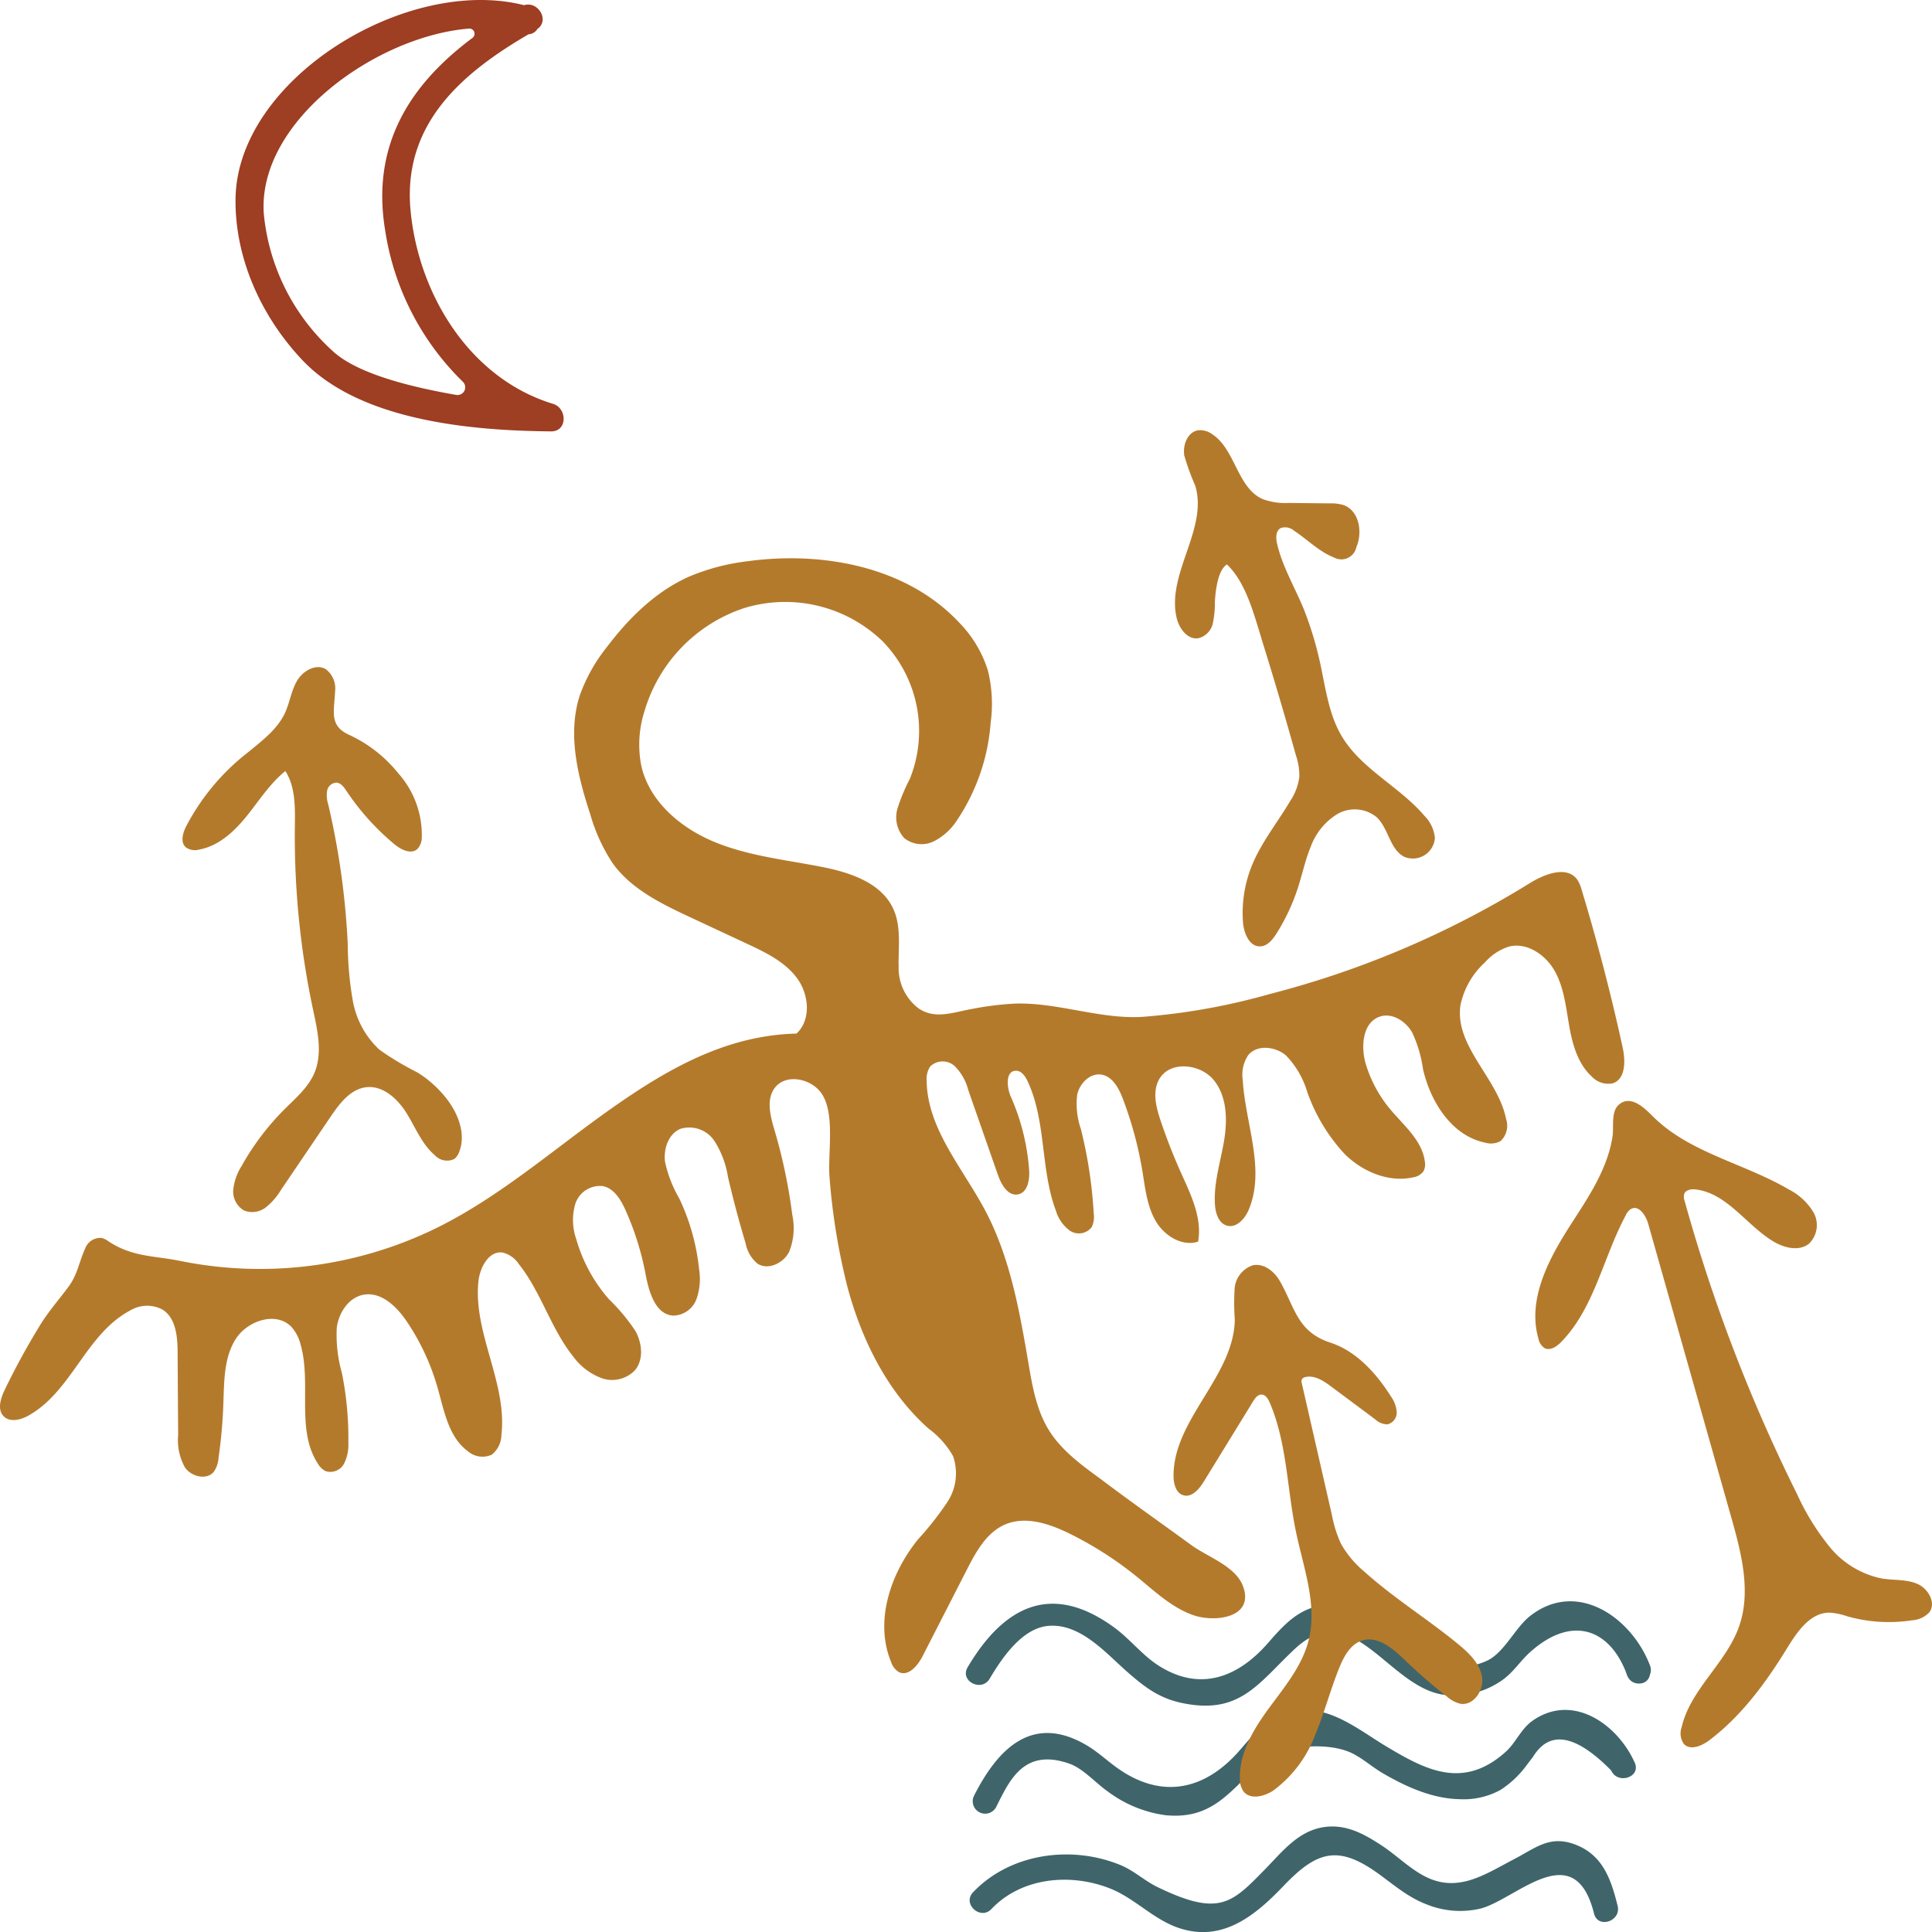 <svg xmlns="http://www.w3.org/2000/svg" width="242.51" height="242.518" viewBox="0 0 242.51 242.518">
  <g id="Group_81" data-name="Group 81" transform="translate(-733.435 -217)">
    <g id="Group_739" data-name="Group 739" transform="translate(631.116 60.537)">
      <path id="Path_10050" data-name="Path 10050" d="M384.993,371.391c-2.006,0-1.819,3.112.184,3.112S387,371.391,384.993,371.391Z" transform="translate(-77.131 -6.713)" fill="#3f656a"/>
      <path id="Path_10051" data-name="Path 10051" d="M294.374,359.312c-1.917,1.507-3.284,4.722-5.54,5.672-5.165,2.176-8.449-.64-12.018-3.514-2.3-1.855-4.7-3.7-7.826-3.552-3.4.161-5.4,2.36-7.471,4.737-3.748,4.311-8.491,6.235-13.762,2.886-2.041-1.3-3.59-3.333-5.546-4.766-7.88-5.785-13.876-2.728-18.434,4.97-1.023,1.73,1.75,3.155,2.768,1.435,1.466-2.475,3.989-6.275,7.258-6.621,4.1-.431,7.373,3.464,10.085,5.828,2.132,1.856,3.906,3.227,6.758,3.833,7.308,1.554,9.583-2.445,14.174-6.755,7.178-6.74,11.655,4.548,18.521,5.7a10.4,10.4,0,0,0,7.187-1.567c1.658-1.026,2.483-2.526,3.885-3.781,5.171-4.618,9.9-2.959,12.056,2.677.713,1.868,3.678.9,2.96-.979C307.131,359.482,300.255,354.686,294.374,359.312Z" transform="translate(0 0)" fill="#3f656a"/>
      <path id="Path_10052" data-name="Path 10052" d="M295.464,385.13c-1.458,1.026-2.078,2.734-3.357,3.889-5.347,4.826-10.111,2.243-14.888-.6-3.392-2.017-6.766-4.921-10.962-4.648-3.73.244-5.387,2.623-7.684,5.221-4.114,4.652-9.41,6.1-15.051,2.192-1.357-.939-2.55-2.094-3.974-2.942-6.781-4.04-11.148.281-14.2,6.32A1.56,1.56,0,0,0,228.115,396c1.658-3.277,3.434-7.532,9.245-5.47,1.7.6,3.32,2.467,4.8,3.487a15.522,15.522,0,0,0,7.243,2.971c6.014.58,8.116-3.16,12.034-6.607,2.53-2.227,7.972-2.538,10.912-1.378,1.518.6,2.9,1.892,4.311,2.711,2.933,1.706,6.216,3.2,9.677,3.263a9.6,9.6,0,0,0,5.133-1.179,12.532,12.532,0,0,0,2.944-2.68q.553-.728,1.106-1.45,3.115-5.1,9.813,1.7c.812,1.813,3.782.857,2.961-.979C306.146,385.589,300.519,381.573,295.464,385.13Z" transform="translate(-0.777 -12.674)" fill="#3f656a"/>
      <path id="Path_10053" data-name="Path 10053" d="M300.717,414.383c-3.331-1.377-5.094.289-7.936,1.768-3.626,1.885-7.055,4.314-11.248,2.09-1.959-1.036-3.559-2.677-5.411-3.88-2.131-1.387-4.3-2.59-6.941-2.286-3.381.392-5.4,3.06-7.612,5.316-4.166,4.25-5.725,6.022-13.527,2.232-1.62-.787-2.936-2.059-4.645-2.759-6.183-2.538-13.864-1.45-18.489,3.425-1.384,1.458.926,3.553,2.307,2.1,3.781-3.983,9.92-4.538,14.871-2.586,3.062,1.207,5.354,3.786,8.444,4.893,5.556,1.991,9.722-1.408,13.345-5.2,4.158-4.351,6.819-5.2,11.854-1.583,1.98,1.422,3.779,3.012,6.092,3.885a11.176,11.176,0,0,0,6.752.542c4.458-1.114,11.82-9.26,14.282.622.485,1.946,3.444.961,2.96-.979C305.013,418.751,304.011,415.743,300.717,414.383Z" transform="translate(-0.448 -26.3)" fill="#3f656a"/>
    </g>
    <g id="Group_879" data-name="Group 879" transform="translate(657.466 37.977)">
      <path id="Path_10165" data-name="Path 10165" d="M138.612,292.591a3.041,3.041,0,0,0-1.162-2.849c-1.245-.729-2.879.214-3.607,1.46s-.91,2.737-1.519,4.046c-.955,2.05-2.856,3.462-4.6,4.906a28.284,28.284,0,0,0-7.86,9.436c-.382.809-.658,1.892,0,2.5a1.949,1.949,0,0,0,1.676.3c2.452-.438,4.417-2.264,5.981-4.2s2.913-4.1,4.856-5.657c1.287,2.011,1.22,4.568,1.192,6.957a104.546,104.546,0,0,0,2.29,23.018c.563,2.63,1.208,5.45.161,7.925-.77,1.815-2.337,3.142-3.733,4.535a32.477,32.477,0,0,0-5.4,7.134,6.907,6.907,0,0,0-1.048,2.953,2.745,2.745,0,0,0,1.373,2.647,2.79,2.79,0,0,0,2.731-.416,8.2,8.2,0,0,0,1.886-2.179l6.243-9.21c1.122-1.653,2.493-3.465,4.477-3.68,2.106-.228,3.933,1.475,5.052,3.274s1.91,3.874,3.522,5.252a2.1,2.1,0,0,0,2.452.486,1.921,1.921,0,0,0,.617-.883c.88-2.215-.093-4.766-1.55-6.654a13.974,13.974,0,0,0-3.681-3.322,37.289,37.289,0,0,1-4.778-2.863,11.015,11.015,0,0,1-3.336-6.131,42.541,42.541,0,0,1-.637-7.067,96.532,96.532,0,0,0-2.457-17.613,3.7,3.7,0,0,1-.135-1.686,1.243,1.243,0,0,1,1.188-1.023c.552.047.923.566,1.231,1.027a31.247,31.247,0,0,0,6,6.68c.834.7,2.1,1.346,2.91.625a2.125,2.125,0,0,0,.556-1.482,11.653,11.653,0,0,0-2.982-8.061,17.073,17.073,0,0,0-6.124-4.782c-2.534-1.133-1.9-2.928-1.78-5.394" transform="translate(-20.589 -26.724)" fill="#b47a2b"/>
      <path id="Path_10166" data-name="Path 10166" d="M366.836,259.183q2.279,7.294,4.331,14.657a7.993,7.993,0,0,1,.426,2.705,7.143,7.143,0,0,1-1.156,3.04c-1.589,2.684-3.592,5.143-4.776,8.029a15.852,15.852,0,0,0-1.14,7.165c.1,1.377.795,3.091,2.175,3.034.9-.036,1.547-.847,2.027-1.605a25.373,25.373,0,0,0,2.716-5.823c.544-1.693.908-3.447,1.591-5.09a8.01,8.01,0,0,1,3.3-4.069,4.353,4.353,0,0,1,4.974.376c1.486,1.4,1.634,4.006,3.439,4.959a2.775,2.775,0,0,0,3.867-2.36,4.562,4.562,0,0,0-1.309-2.771c-3.161-3.712-8.013-5.9-10.457-10.122-1.4-2.411-1.853-5.233-2.415-7.963a43.975,43.975,0,0,0-2.291-7.9c-1.126-2.722-2.668-5.3-3.336-8.164-.163-.7-.189-1.618.445-1.971a1.725,1.725,0,0,1,1.705.344c1.673,1.1,3.114,2.606,4.979,3.341a1.923,1.923,0,0,0,2.615-.745,1.9,1.9,0,0,0,.2-.534c.826-1.9.35-4.6-1.6-5.294a5.435,5.435,0,0,0-1.765-.214l-5.109-.053a8.137,8.137,0,0,1-3.319-.5c-3.186-1.455-3.388-6.256-6.332-8.154a2.554,2.554,0,0,0-1.721-.468c-1.325.2-1.959,1.835-1.749,3.159a29.1,29.1,0,0,0,1.369,3.773c1.66,5.438-3.633,11.082-2.327,16.616.312,1.327,1.347,2.747,2.7,2.561a2.46,2.46,0,0,0,1.836-1.853,12.3,12.3,0,0,0,.262-2.742c.075-1.28.35-3.963,1.515-4.673,2.382,2.26,3.392,6.273,4.341,9.311" transform="translate(-132.528 0)" fill="#b47a2b"/>
      <path id="Path_10167" data-name="Path 10167" d="M446.435,408.21c-2.828,4.364-5.622,9.518-4.175,14.513a1.831,1.831,0,0,0,.75,1.168c.706.382,1.544-.18,2.1-.756,4.184-4.287,5.274-10.642,8.115-15.917a1.81,1.81,0,0,1,.664-.794c.97-.514,1.848.82,2.147,1.876l10.418,36.82c1.276,4.507,2.543,9.371.965,13.782-1.641,4.588-6.121,7.867-7.194,12.621a2.274,2.274,0,0,0,.283,2.059c.8.872,2.252.259,3.2-.457,4.066-3.075,7.135-7.278,9.8-11.62,1.258-2.045,2.878-4.4,5.28-4.4a8.314,8.314,0,0,1,2.232.462,19.192,19.192,0,0,0,8.136.5,3.216,3.216,0,0,0,2.16-.993c.9-1.187-.127-2.985-1.494-3.576s-2.925-.44-4.4-.668a11.329,11.329,0,0,1-6.576-3.934,30.451,30.451,0,0,1-4.106-6.629,206.013,206.013,0,0,1-14.131-36.837,1.435,1.435,0,0,1-.055-.876c.2-.541.922-.638,1.495-.562,3.89.5,6.287,4.429,9.631,6.481,1.376.844,3.264,1.329,4.529.327a3.248,3.248,0,0,0,.57-3.944,7.675,7.675,0,0,0-3.129-2.889c-5.57-3.267-12.4-4.561-16.983-9.106-1.026-1.017-2.814-2.868-4.346-1.488-.977.877-.583,2.775-.763,3.948-.605,4.018-2.967,7.554-5.131,10.893" transform="translate(-173.179 -75.66)" fill="#b47a2b"/>
      <path id="Path_10168" data-name="Path 10168" d="M368.987,433.968c-.689-1.217-2.018-2.259-3.386-1.972a3.347,3.347,0,0,0-2.282,2.9,28.723,28.723,0,0,0,.019,3.925c-.116,7.141-7.768,12.543-7.688,19.683.01.949.314,2.081,1.22,2.356,1.07.325,2-.77,2.582-1.721l6.19-10.072c.245-.4.576-.85,1.048-.841.509.007.832.536,1.029,1,2.183,5.089,2.166,10.82,3.3,16.238.949,4.536,2.725,9.177,1.569,13.665-.814,3.16-2.978,5.761-4.913,8.389s-3.756,5.606-3.7,8.867a2.714,2.714,0,0,0,.455,1.653c.85,1.079,2.593.648,3.739-.111a15.37,15.37,0,0,0,5.289-7.066c1.153-2.751,1.9-5.664,3.03-8.426.574-1.4,1.4-2.9,2.849-3.344,1.98-.608,3.876,1.034,5.365,2.475a65.823,65.823,0,0,0,5.264,4.565,3.943,3.943,0,0,0,1.671.9c1.683.294,3.031-1.731,2.728-3.412s-1.645-2.96-2.964-4.048c-3.852-3.172-8.135-5.808-11.837-9.154a12.6,12.6,0,0,1-2.886-3.444,14.92,14.92,0,0,1-1.129-3.54l-3.8-16.623a.756.756,0,0,1,0-.488.643.643,0,0,1,.457-.294c1.153-.269,2.274.478,3.226,1.186l5.525,4.115a2.257,2.257,0,0,0,1.555.629,1.512,1.512,0,0,0,1.151-1.556,3.876,3.876,0,0,0-.737-1.957c-1.776-2.827-4.321-5.671-7.553-6.725-4.2-1.369-4.437-4.316-6.385-7.759" transform="translate(-132.374 -94.151)" fill="#b47a2b"/>
      <path id="Path_10169" data-name="Path 10169" d="M188.762,314.586c-.014-2.37.322-4.86-.658-7.016-1.479-3.262-5.373-4.567-8.887-5.263-4.521-.895-9.177-1.366-13.447-3.1s-8.232-5.036-9.284-9.524a13.718,13.718,0,0,1,.387-6.955A19.392,19.392,0,0,1,169.388,269.8a17.6,17.6,0,0,1,17.341,4.141,16.121,16.121,0,0,1,3.44,17.312,22.775,22.775,0,0,0-1.537,3.689,3.874,3.874,0,0,0,.835,3.727,3.489,3.489,0,0,0,3.716.41,7.515,7.515,0,0,0,2.9-2.628,25.315,25.315,0,0,0,4.238-12.284,17.452,17.452,0,0,0-.355-6.554,14.974,14.974,0,0,0-3.573-5.965c-6.523-7-17.029-9.016-26.511-7.736a27.056,27.056,0,0,0-7.469,1.963c-4.138,1.854-7.481,5.146-10.221,8.76a21.048,21.048,0,0,0-3.453,6.148c-1.554,4.835-.261,10.09,1.326,14.914a21.951,21.951,0,0,0,2.852,6.2c2.37,3.243,6.167,5.067,9.806,6.765l6.99,3.263c2.319,1.082,4.733,2.24,6.27,4.286s1.842,5.261-.035,7c-8.815.214-16.172,4.413-23.373,9.5s-13.9,11-21.808,14.9a50.322,50.322,0,0,1-32.121,4.148c-3.38-.693-6.036-.471-9.063-2.476a2.641,2.641,0,0,0-.831-.418,2.027,2.027,0,0,0-2.094,1.333c-.777,1.7-.955,3.268-2.107,4.814-1.2,1.611-2.494,3.077-3.557,4.806a90.94,90.94,0,0,0-4.435,8.12c-.514,1.067-.959,2.478-.123,3.317.777.781,2.11.458,3.073-.076,5.524-3.068,7.215-10.286,12.859-13.243a4.084,4.084,0,0,1,4.036-.056c1.661,1.074,1.848,3.392,1.861,5.374q.032,5.184.067,10.37a7,7,0,0,0,.865,4.067c.816,1.149,2.726,1.607,3.616.518a3.4,3.4,0,0,0,.581-1.7,63,63,0,0,0,.611-6.831c.1-2.767.057-5.707,1.51-8.063s5.09-3.583,7.021-1.6a5.177,5.177,0,0,1,1.16,2.215c1.408,4.9-.61,10.678,2.163,14.95a2.439,2.439,0,0,0,.972.952,1.954,1.954,0,0,0,2.322-.934,5.235,5.235,0,0,0,.541-2.649,41.15,41.15,0,0,0-.812-8.747,17.448,17.448,0,0,1-.64-5.675c.252-1.9,1.511-3.824,3.4-4.142,2.229-.376,4.158,1.533,5.419,3.409a29.119,29.119,0,0,1,3.83,8.253c.824,2.893,1.374,6.2,3.8,7.981a2.8,2.8,0,0,0,3.013.437,3.211,3.211,0,0,0,1.2-2.463c.77-6.493-3.548-12.764-2.884-19.269.181-1.77,1.313-3.9,3.072-3.631a3.418,3.418,0,0,1,1.994,1.432c2.8,3.505,4.01,8.071,6.805,11.579a7.846,7.846,0,0,0,3.574,2.742,3.964,3.964,0,0,0,4.2-.979c1.119-1.331.913-3.378.079-4.905a23.586,23.586,0,0,0-3.322-4,19.549,19.549,0,0,1-4.117-7.551,7.211,7.211,0,0,1-.122-4.435,3.259,3.259,0,0,1,3.486-2.225c1.4.307,2.235,1.718,2.822,3.025a35.775,35.775,0,0,1,2.508,8.008c.42,2.23,1.224,5.093,3.489,5.219a3.179,3.179,0,0,0,2.9-2.064,7.6,7.6,0,0,0,.336-3.736,27.134,27.134,0,0,0-2.5-8.921,15.8,15.8,0,0,1-1.777-4.569c-.216-1.628.419-3.516,1.932-4.155a3.794,3.794,0,0,1,4.258,1.512,11.751,11.751,0,0,1,1.709,4.522q.975,4.209,2.222,8.354a4.321,4.321,0,0,0,1.485,2.534c1.333.862,3.236-.052,3.964-1.463a7.982,7.982,0,0,0,.4-4.668,67.685,67.685,0,0,0-2.235-10.644c-.52-1.756-1.064-3.816.034-5.281,1.377-1.837,4.551-1.21,5.861.674,1.788,2.57.746,7.637,1.028,10.682a81.309,81.309,0,0,0,2.247,13.662c1.8,6.671,5.006,13.134,10.16,17.736a10.977,10.977,0,0,1,3.083,3.458,6.536,6.536,0,0,1-.7,5.753,38.95,38.95,0,0,1-3.713,4.723c-3.451,4.282-5.46,10.265-3.368,15.352a2.326,2.326,0,0,0,.98,1.281c1.193.594,2.372-.8,2.98-1.991l5.573-10.889c1.142-2.231,2.452-4.623,4.745-5.626,2.6-1.136,5.618-.115,8.163,1.145a45.108,45.108,0,0,1,8.4,5.384c2.231,1.808,4.366,3.874,7.075,4.827,2.748.965,7.786.343,6.244-3.681-.942-2.465-4.457-3.644-6.43-5.082-3.846-2.8-7.747-5.547-11.545-8.415-2.387-1.738-4.837-3.546-6.387-6.062-1.532-2.487-2.051-5.447-2.541-8.328-1.121-6.577-2.3-13.277-5.414-19.177-2.816-5.334-7.271-10.255-7.37-16.287a2.867,2.867,0,0,1,.431-1.816,2.235,2.235,0,0,1,3.1-.049,6.5,6.5,0,0,1,1.684,2.975l3.733,10.684c.422,1.208,1.268,2.678,2.523,2.428,1.208-.242,1.476-1.84,1.388-3.07a27.557,27.557,0,0,0-2.288-9.171c-.54-1.22-.687-3.277.648-3.277.684,0,1.149.68,1.441,1.3,2.375,5.041,1.6,11.055,3.564,16.272a4.78,4.78,0,0,0,1.74,2.493,2.033,2.033,0,0,0,2.749-.43,2.965,2.965,0,0,0,.256-1.713,56.483,56.483,0,0,0-1.612-10.607,9.664,9.664,0,0,1-.464-4.3c.3-1.424,1.606-2.758,3.044-2.527,1.4.227,2.184,1.71,2.691,3.039a47.144,47.144,0,0,1,2.46,9.13c.348,2.115.571,4.318,1.644,6.177s3.293,3.266,5.337,2.619c.54-2.985-.92-5.92-2.162-8.688a70.3,70.3,0,0,1-2.563-6.565c-.566-1.7-1.043-3.665-.119-5.2,1.384-2.3,5.185-1.88,6.852.223s1.686,5.07,1.228,7.716-1.313,5.271-1.113,7.948c.08,1.049.48,2.264,1.49,2.553,1.2.344,2.269-.86,2.749-2.009,2.122-5.079-.436-10.784-.758-16.28a4.447,4.447,0,0,1,.68-3.1c1.119-1.374,3.423-1.111,4.766.045a11.185,11.185,0,0,1,2.646,4.547,22.165,22.165,0,0,0,4.792,7.9c2.232,2.154,5.439,3.5,8.469,2.843a2,2,0,0,0,1.32-.741,1.876,1.876,0,0,0,.187-1.236c-.33-2.692-2.7-4.574-4.424-6.669a16.129,16.129,0,0,1-2.967-5.51c-.691-2.245-.432-5.374,1.818-6.049,1.534-.462,3.177.618,3.979,2.006a16.089,16.089,0,0,1,1.359,4.592c.952,4.169,3.643,8.412,7.833,9.254a2.53,2.53,0,0,0,1.9-.2,2.63,2.63,0,0,0,.709-2.741c-1-5.119-6.459-9.1-5.745-14.272a9.986,9.986,0,0,1,3.083-5.42,6.7,6.7,0,0,1,3.029-1.988c2.295-.565,4.651,1.081,5.779,3.158s1.364,4.5,1.773,6.825,1.092,4.761,2.843,6.346a2.81,2.81,0,0,0,2.611.837c1.637-.53,1.615-2.832,1.247-4.512q-2.178-9.967-5.134-19.742a4.361,4.361,0,0,0-.568-1.322c-1.3-1.78-4.084-.706-5.958.456a117.677,117.677,0,0,1-32.693,13.929,81,81,0,0,1-16.087,2.861c-5.318.25-10.445-1.819-15.763-1.679a38.041,38.041,0,0,0-5.447.671c-2.39.411-4.654,1.379-6.768-.1a6.34,6.34,0,0,1-2.45-5.41" transform="translate(0 -14.45)" fill="#b47a2b"/>
    </g>
    <g id="Group_834" data-name="Group 834" transform="translate(485.931 -143.245)">
      <g id="Group_833" data-name="Group 833" transform="translate(277.069 360.245)">
        <path id="Path_10164" data-name="Path 10164" d="M277.071,385.175c-.105,7.535,3.279,14.885,8.414,20.3,7.2,7.586,21.148,8.835,31.189,8.918,2.091.016,2.03-2.911.26-3.452-10.436-3.172-16.871-13.684-17.889-24.2-1.053-10.861,6.331-17.25,14.8-22.191a1.409,1.409,0,0,0,1.113-.666c1.577-1.1.071-3.54-1.675-2.988C298.54,357.15,277.282,370.164,277.071,385.175Zm18.741,3.726a33.577,33.577,0,0,0,9.775,19.247.968.968,0,0,1-.817,1.668c-5.166-.9-12.2-2.516-15.412-5.423a26.653,26.653,0,0,1-8.742-17.333c-.793-11.549,14-22.26,25.762-23.229a.652.652,0,0,1,.426,1.177c-7.642,5.708-12.669,13.181-10.995,23.892Z" transform="translate(-277.069 -360.245)" fill="#9e3e22"/>
      </g>
    </g>
  </g>
</svg>
